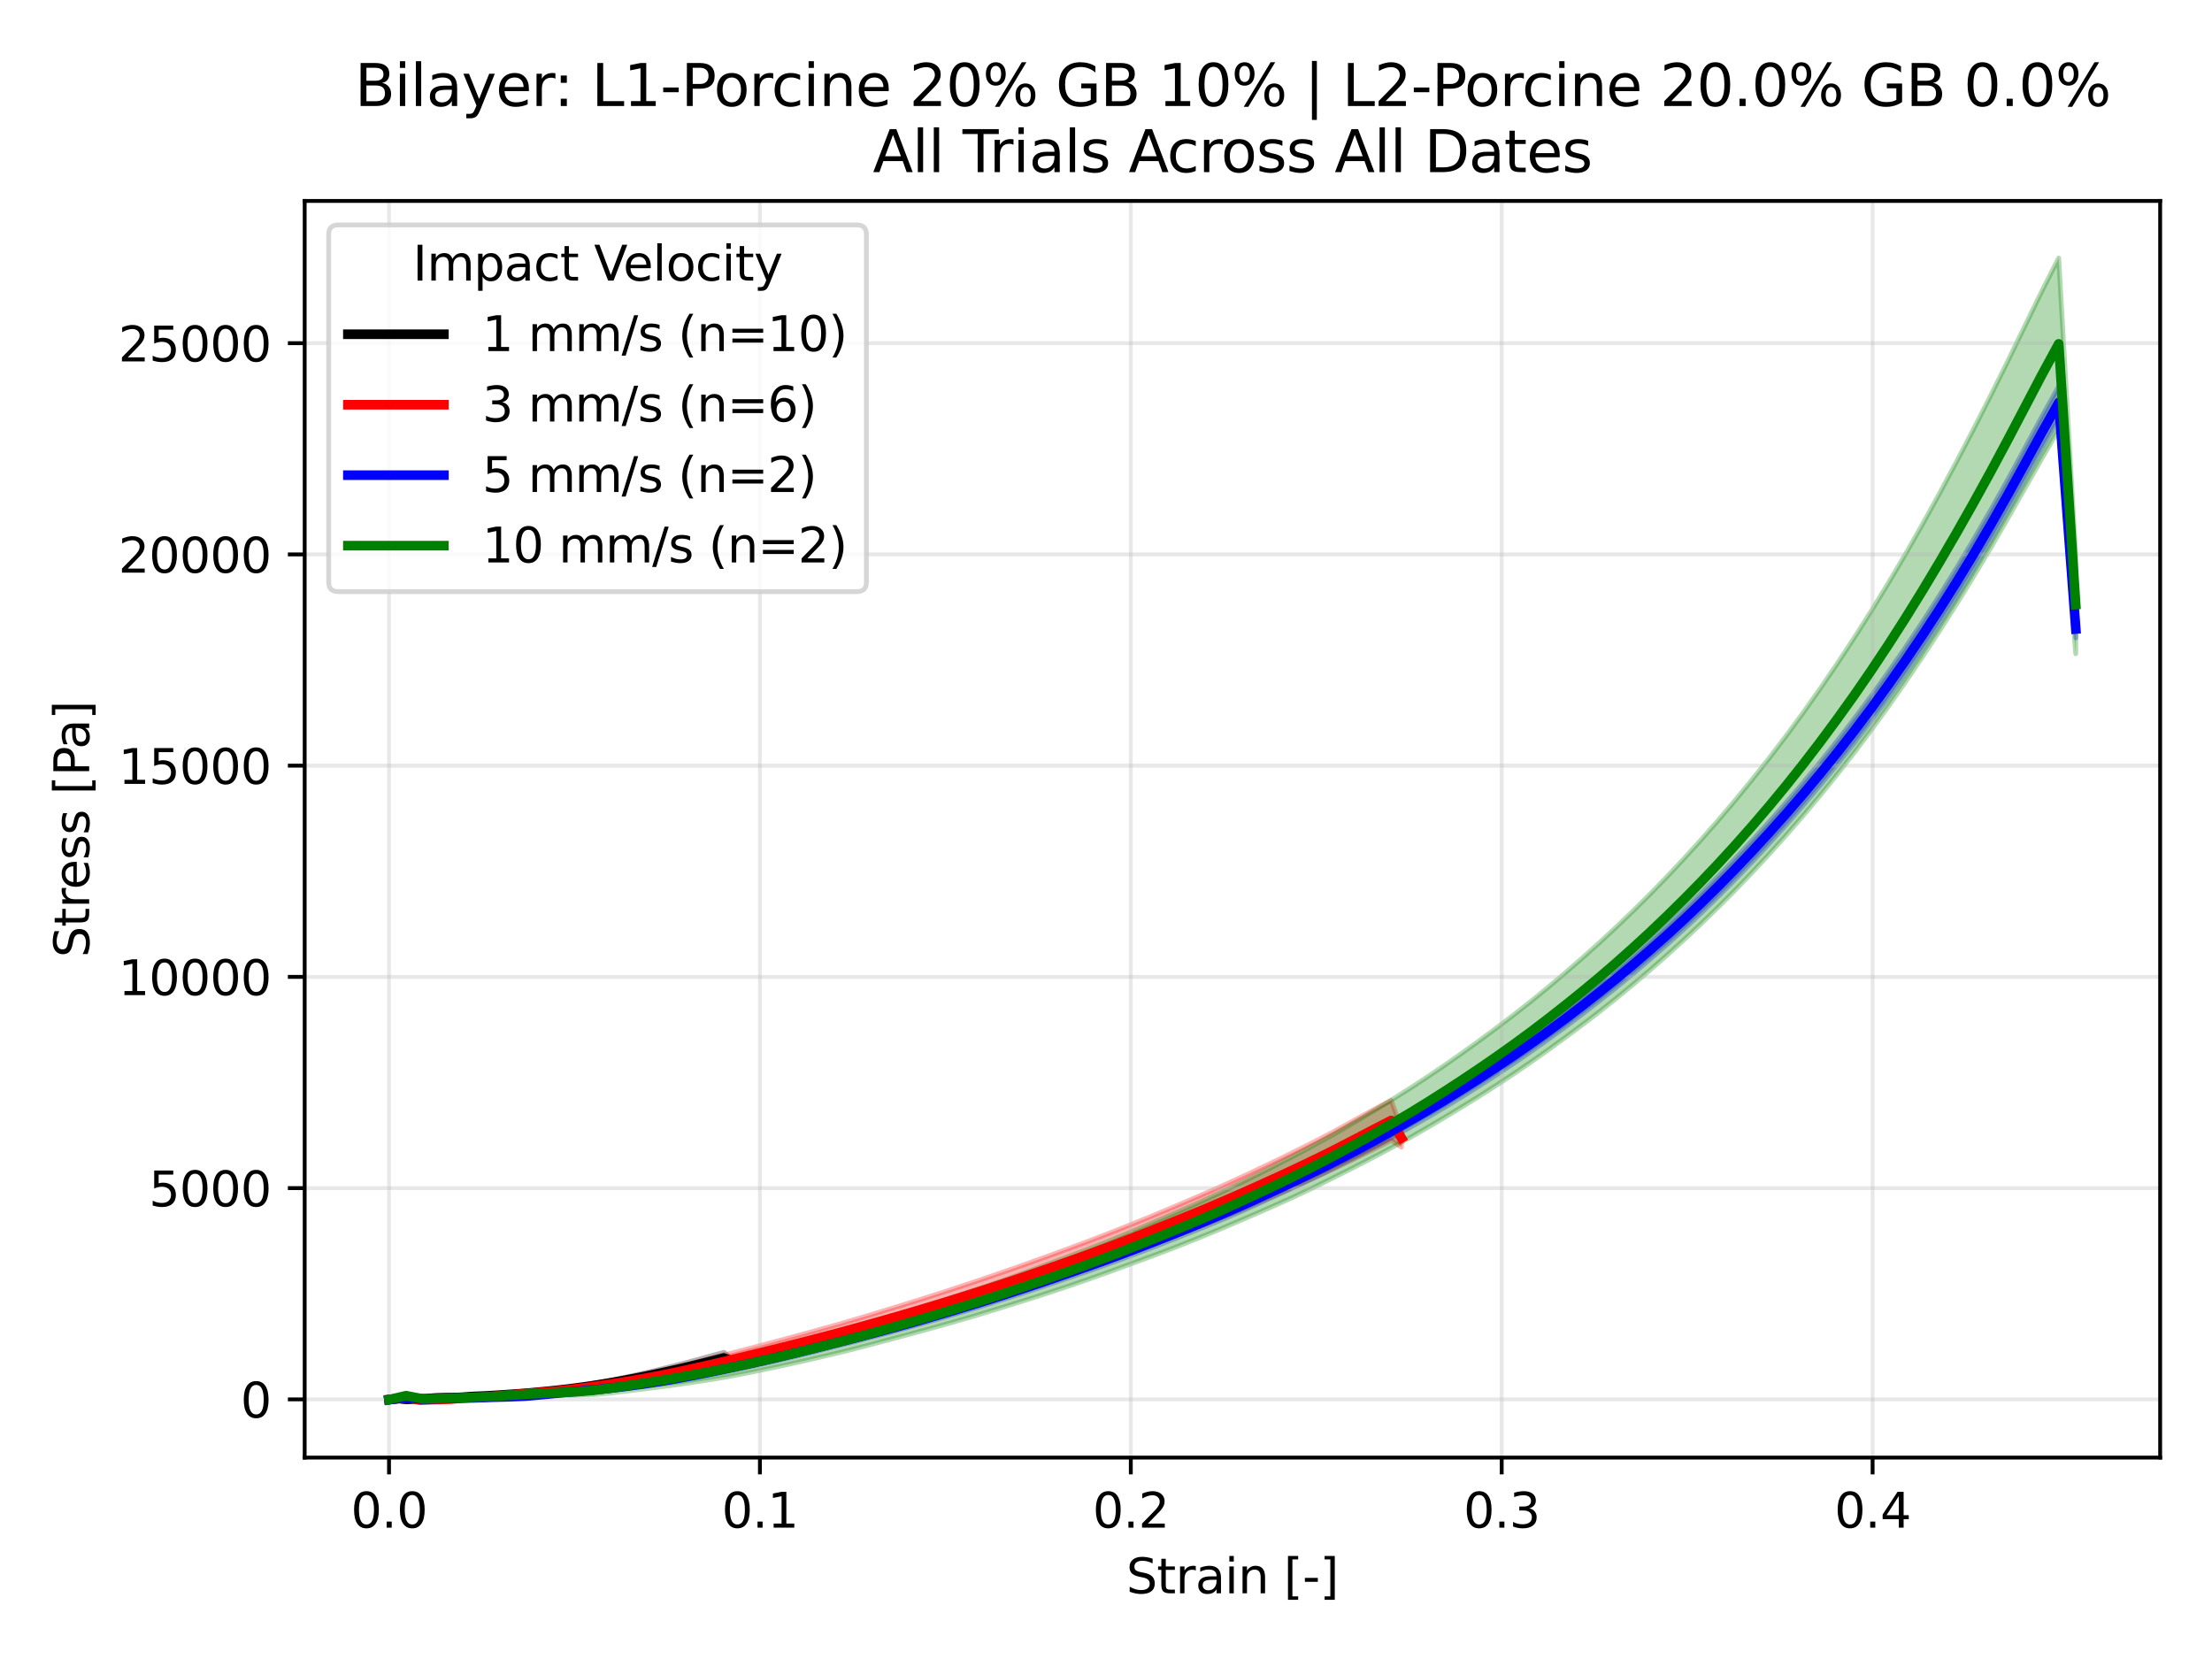 <?xml version="1.0" encoding="utf-8" standalone="no"?>
<!DOCTYPE svg PUBLIC "-//W3C//DTD SVG 1.1//EN"
  "http://www.w3.org/Graphics/SVG/1.1/DTD/svg11.dtd">
<svg xmlns:xlink="http://www.w3.org/1999/xlink" width="460.8pt" height="345.6pt" viewBox="0 0 460.8 345.6" xmlns="http://www.w3.org/2000/svg" version="1.1">
 <defs>
  <style type="text/css">*{stroke-linejoin: round; stroke-linecap: butt}</style>
 </defs>
 <g id="figure_1">
  <g id="patch_1">
   <path d="M 0 345.6 
L 460.8 345.6 
L 460.8 0 
L 0 0 
z
" style="fill: #ffffff"/>
  </g>
  <g id="axes_1">
   <g id="patch_2">
    <path d="M 63.47 303.64 
L 450 303.64 
L 450 41.856 
L 63.47 41.856 
z
" style="fill: #ffffff"/>
   </g>
   <g id="FillBetweenPolyCollection_1">
    <defs>
     <path id="m7254165883" d="M 81.041 -54.057 
L 81.041 -54.015 
L 81.753 -53.992 
L 82.465 -54.044 
L 83.177 -54.115 
L 83.889 -53.961 
L 84.601 -53.886 
L 85.313 -53.884 
L 86.024 -53.898 
L 86.736 -53.916 
L 87.448 -53.939 
L 88.16 -53.937 
L 88.872 -53.946 
L 89.584 -54.022 
L 90.296 -54.089 
L 91.008 -54.139 
L 91.72 -54.163 
L 92.432 -54.183 
L 93.144 -54.196 
L 93.856 -54.198 
L 94.568 -54.203 
L 95.28 -54.212 
L 95.992 -54.254 
L 96.704 -54.308 
L 97.416 -54.37 
L 98.128 -54.433 
L 98.84 -54.475 
L 99.552 -54.505 
L 100.264 -54.539 
L 100.976 -54.573 
L 101.688 -54.613 
L 102.4 -54.663 
L 103.112 -54.717 
L 103.824 -54.769 
L 104.536 -54.819 
L 105.248 -54.872 
L 105.96 -54.926 
L 106.672 -54.976 
L 107.384 -55.021 
L 108.096 -55.064 
L 108.808 -55.111 
L 109.52 -55.155 
L 110.232 -55.205 
L 110.944 -55.264 
L 111.656 -55.327 
L 112.368 -55.387 
L 113.08 -55.444 
L 113.792 -55.501 
L 114.504 -55.562 
L 115.216 -55.623 
L 115.928 -55.685 
L 116.64 -55.75 
L 117.352 -55.817 
L 118.064 -55.885 
L 118.776 -55.959 
L 119.488 -56.032 
L 120.2 -56.107 
L 120.911 -56.186 
L 121.623 -56.268 
L 122.335 -56.351 
L 123.047 -56.439 
L 123.759 -56.529 
L 124.471 -56.621 
L 125.183 -56.716 
L 125.895 -56.812 
L 126.607 -56.909 
L 127.319 -57.007 
L 128.031 -57.109 
L 128.743 -57.215 
L 129.455 -57.324 
L 130.167 -57.436 
L 130.879 -57.55 
L 131.591 -57.662 
L 132.303 -57.781 
L 133.015 -57.901 
L 133.727 -58.021 
L 134.439 -58.145 
L 135.151 -58.272 
L 135.863 -58.398 
L 136.575 -58.524 
L 137.287 -58.657 
L 137.999 -58.79 
L 138.711 -58.927 
L 139.423 -59.062 
L 140.135 -59.198 
L 140.847 -59.335 
L 141.559 -59.475 
L 142.271 -59.618 
L 142.983 -59.766 
L 143.695 -59.917 
L 144.407 -60.066 
L 145.119 -60.215 
L 145.831 -60.366 
L 146.543 -60.519 
L 147.255 -60.673 
L 147.967 -60.834 
L 148.679 -60.995 
L 149.391 -61.155 
L 150.103 -61.316 
L 150.815 -61.477 
L 151.527 -61.518 
L 151.527 -63.313 
L 151.527 -63.313 
L 150.815 -63.889 
L 150.103 -63.691 
L 149.391 -63.497 
L 148.679 -63.305 
L 147.967 -63.109 
L 147.255 -62.915 
L 146.543 -62.719 
L 145.831 -62.522 
L 145.119 -62.329 
L 144.407 -62.138 
L 143.695 -61.944 
L 142.983 -61.755 
L 142.271 -61.57 
L 141.559 -61.387 
L 140.847 -61.204 
L 140.135 -61.021 
L 139.423 -60.841 
L 138.711 -60.659 
L 137.999 -60.48 
L 137.287 -60.305 
L 136.575 -60.134 
L 135.863 -59.964 
L 135.151 -59.795 
L 134.439 -59.63 
L 133.727 -59.467 
L 133.015 -59.307 
L 132.303 -59.15 
L 131.591 -58.996 
L 130.879 -58.841 
L 130.167 -58.687 
L 129.455 -58.535 
L 128.743 -58.385 
L 128.031 -58.236 
L 127.319 -58.095 
L 126.607 -57.959 
L 125.895 -57.825 
L 125.183 -57.693 
L 124.471 -57.565 
L 123.759 -57.439 
L 123.047 -57.315 
L 122.335 -57.195 
L 121.623 -57.08 
L 120.911 -56.966 
L 120.2 -56.851 
L 119.488 -56.739 
L 118.776 -56.63 
L 118.064 -56.528 
L 117.352 -56.433 
L 116.64 -56.341 
L 115.928 -56.25 
L 115.216 -56.161 
L 114.504 -56.072 
L 113.792 -55.989 
L 113.08 -55.911 
L 112.368 -55.838 
L 111.656 -55.766 
L 110.944 -55.694 
L 110.232 -55.626 
L 109.52 -55.559 
L 108.808 -55.494 
L 108.096 -55.431 
L 107.384 -55.378 
L 106.672 -55.327 
L 105.96 -55.28 
L 105.248 -55.235 
L 104.536 -55.193 
L 103.824 -55.152 
L 103.112 -55.111 
L 102.4 -55.074 
L 101.688 -55.043 
L 100.976 -55.014 
L 100.264 -54.986 
L 99.552 -54.957 
L 98.84 -54.933 
L 98.128 -54.902 
L 97.416 -54.864 
L 96.704 -54.814 
L 95.992 -54.771 
L 95.28 -54.743 
L 94.568 -54.724 
L 93.856 -54.708 
L 93.144 -54.696 
L 92.432 -54.683 
L 91.72 -54.665 
L 91.008 -54.644 
L 90.296 -54.612 
L 89.584 -54.57 
L 88.872 -54.522 
L 88.16 -54.499 
L 87.448 -54.476 
L 86.736 -54.436 
L 86.024 -54.392 
L 85.313 -54.333 
L 84.601 -54.292 
L 83.889 -54.359 
L 83.177 -54.386 
L 82.465 -54.323 
L 81.753 -54.201 
L 81.041 -54.057 
z
" style="stroke: #000000; stroke-opacity: 0.3"/>
    </defs>
    <g clip-path="url(#pdd3d27a4fc)">
     <use xlink:href="#m7254165883" x="0" y="345.6" style="fill-opacity: 0.3; stroke: #000000; stroke-opacity: 0.3"/>
    </g>
   </g>
   <g id="FillBetweenPolyCollection_2">
    <defs>
     <path id="m272ddb6398" d="M 81.04 -54.054 
L 81.04 -53.99 
L 83.17 -54.28 
L 85.3 -54.319 
L 87.431 -53.859 
L 89.561 -53.949 
L 91.692 -53.963 
L 93.822 -54.034 
L 95.953 -54.265 
L 98.083 -54.379 
L 100.214 -54.365 
L 102.344 -54.517 
L 104.475 -54.731 
L 106.605 -54.864 
L 108.736 -54.987 
L 110.866 -55.111 
L 112.997 -55.245 
L 115.127 -55.383 
L 117.257 -55.573 
L 119.388 -55.767 
L 121.518 -55.973 
L 123.649 -56.186 
L 125.779 -56.415 
L 127.91 -56.663 
L 130.04 -56.932 
L 132.171 -57.217 
L 134.301 -57.527 
L 136.432 -57.859 
L 138.562 -58.218 
L 140.693 -58.601 
L 142.823 -58.998 
L 144.953 -59.416 
L 147.084 -59.84 
L 149.214 -60.281 
L 151.345 -60.732 
L 153.475 -61.193 
L 155.606 -61.656 
L 157.736 -62.135 
L 159.867 -62.62 
L 161.997 -63.101 
L 164.128 -63.598 
L 166.258 -64.104 
L 168.389 -64.614 
L 170.519 -65.125 
L 172.65 -65.653 
L 174.78 -66.183 
L 176.91 -66.717 
L 179.041 -67.258 
L 181.171 -67.809 
L 183.302 -68.359 
L 185.432 -68.917 
L 187.563 -69.485 
L 189.693 -70.064 
L 191.824 -70.648 
L 193.954 -71.246 
L 196.085 -71.852 
L 198.215 -72.47 
L 200.346 -73.092 
L 202.476 -73.727 
L 204.607 -74.366 
L 206.737 -75.016 
L 208.867 -75.673 
L 210.998 -76.345 
L 213.128 -77.018 
L 215.259 -77.703 
L 217.389 -78.399 
L 219.52 -79.093 
L 221.65 -79.804 
L 223.781 -80.525 
L 225.911 -81.248 
L 228.042 -81.982 
L 230.172 -82.729 
L 232.303 -83.477 
L 234.433 -84.244 
L 236.563 -85.021 
L 238.694 -85.801 
L 240.824 -86.594 
L 242.955 -87.393 
L 245.085 -88.202 
L 247.216 -89.024 
L 249.346 -89.852 
L 251.477 -90.696 
L 253.607 -91.556 
L 255.738 -92.426 
L 257.868 -93.303 
L 259.999 -94.198 
L 262.129 -95.099 
L 264.26 -96.013 
L 266.39 -96.934 
L 268.52 -97.871 
L 270.651 -98.82 
L 272.781 -99.784 
L 274.912 -100.754 
L 277.042 -101.746 
L 279.173 -102.755 
L 281.303 -103.778 
L 283.434 -104.818 
L 285.564 -105.879 
L 287.695 -106.945 
L 289.825 -108.026 
L 291.956 -106.655 
L 291.956 -110.393 
L 291.956 -110.393 
L 289.825 -116.361 
L 287.695 -115.275 
L 285.564 -114.121 
L 283.434 -112.95 
L 281.303 -111.772 
L 279.173 -110.595 
L 277.042 -109.44 
L 274.912 -108.327 
L 272.781 -107.233 
L 270.651 -106.172 
L 268.52 -105.115 
L 266.39 -104.082 
L 264.26 -103.057 
L 262.129 -102.045 
L 259.999 -101.04 
L 257.868 -100.051 
L 255.738 -99.074 
L 253.607 -98.116 
L 251.477 -97.174 
L 249.346 -96.25 
L 247.216 -95.333 
L 245.085 -94.427 
L 242.955 -93.526 
L 240.824 -92.638 
L 238.694 -91.751 
L 236.563 -90.889 
L 234.433 -90.035 
L 232.303 -89.192 
L 230.172 -88.361 
L 228.042 -87.543 
L 225.911 -86.731 
L 223.781 -85.933 
L 221.65 -85.147 
L 219.52 -84.365 
L 217.389 -83.593 
L 215.259 -82.83 
L 213.128 -82.064 
L 210.998 -81.311 
L 208.867 -80.571 
L 206.737 -79.839 
L 204.607 -79.107 
L 202.476 -78.395 
L 200.346 -77.686 
L 198.215 -76.983 
L 196.085 -76.279 
L 193.954 -75.6 
L 191.824 -74.926 
L 189.693 -74.258 
L 187.563 -73.595 
L 185.432 -72.945 
L 183.302 -72.289 
L 181.171 -71.639 
L 179.041 -71.004 
L 176.91 -70.375 
L 174.78 -69.756 
L 172.65 -69.159 
L 170.519 -68.565 
L 168.389 -67.97 
L 166.258 -67.394 
L 164.128 -66.821 
L 161.997 -66.243 
L 159.867 -65.675 
L 157.736 -65.116 
L 155.606 -64.553 
L 153.475 -63.997 
L 151.345 -63.446 
L 149.214 -62.905 
L 147.084 -62.372 
L 144.953 -61.848 
L 142.823 -61.331 
L 140.693 -60.829 
L 138.562 -60.337 
L 136.432 -59.854 
L 134.301 -59.393 
L 132.171 -58.955 
L 130.04 -58.531 
L 127.91 -58.121 
L 125.779 -57.737 
L 123.649 -57.36 
L 121.518 -57.004 
L 119.388 -56.664 
L 117.257 -56.374 
L 115.127 -56.112 
L 112.997 -55.887 
L 110.866 -55.671 
L 108.736 -55.466 
L 106.605 -55.219 
L 104.475 -55.013 
L 102.344 -54.803 
L 100.214 -54.643 
L 98.083 -54.555 
L 95.953 -54.383 
L 93.822 -54.244 
L 91.692 -54.183 
L 89.561 -54.071 
L 87.431 -53.999 
L 85.3 -54.518 
L 83.17 -54.373 
L 81.04 -54.054 
z
" style="stroke: #ff0000; stroke-opacity: 0.3"/>
    </defs>
    <g clip-path="url(#pdd3d27a4fc)">
     <use xlink:href="#m272ddb6398" x="0" y="345.6" style="fill: #ff0000; fill-opacity: 0.3; stroke: #ff0000; stroke-opacity: 0.3"/>
    </g>
   </g>
   <g id="FillBetweenPolyCollection_3">
    <defs>
     <path id="m049a48411d" d="M 81.04 -54.026 
L 81.04 -54.003 
L 84.589 -54.41 
L 88.138 -54.092 
L 91.688 -54.223 
L 95.237 -54.246 
L 98.787 -54.277 
L 102.336 -54.379 
L 105.885 -54.54 
L 109.435 -54.546 
L 112.984 -54.813 
L 116.534 -55.203 
L 120.083 -55.51 
L 123.632 -55.759 
L 127.182 -56.096 
L 130.731 -56.483 
L 134.281 -56.925 
L 137.83 -57.419 
L 141.379 -57.987 
L 144.929 -58.62 
L 148.478 -59.298 
L 152.028 -60.003 
L 155.577 -60.739 
L 159.126 -61.512 
L 162.676 -62.322 
L 166.225 -63.168 
L 169.775 -64.034 
L 173.324 -64.93 
L 176.874 -65.823 
L 180.423 -66.739 
L 183.972 -67.664 
L 187.522 -68.612 
L 191.071 -69.578 
L 194.621 -70.593 
L 198.17 -71.612 
L 201.719 -72.658 
L 205.269 -73.734 
L 208.818 -74.85 
L 212.368 -75.987 
L 215.917 -77.146 
L 219.466 -78.334 
L 223.016 -79.548 
L 226.565 -80.766 
L 230.115 -82.012 
L 233.664 -83.307 
L 237.213 -84.63 
L 240.763 -85.995 
L 244.312 -87.378 
L 247.862 -88.785 
L 251.411 -90.215 
L 254.96 -91.703 
L 258.51 -93.223 
L 262.059 -94.8 
L 265.609 -96.427 
L 269.158 -98.071 
L 272.707 -99.748 
L 276.257 -101.464 
L 279.806 -103.251 
L 283.356 -105.08 
L 286.905 -106.961 
L 290.454 -108.897 
L 294.004 -110.891 
L 297.553 -112.921 
L 301.103 -115.013 
L 304.652 -117.191 
L 308.201 -119.414 
L 311.751 -121.702 
L 315.3 -124.061 
L 318.85 -126.492 
L 322.399 -128.995 
L 325.948 -131.572 
L 329.498 -134.251 
L 333.047 -136.994 
L 336.597 -139.814 
L 340.146 -142.723 
L 343.695 -145.735 
L 347.245 -148.831 
L 350.794 -152.046 
L 354.344 -155.371 
L 357.893 -158.817 
L 361.442 -162.375 
L 364.992 -166.049 
L 368.541 -169.859 
L 372.091 -173.783 
L 375.64 -177.834 
L 379.189 -182.021 
L 382.739 -186.355 
L 386.288 -190.837 
L 389.838 -195.492 
L 393.387 -200.303 
L 396.936 -205.296 
L 400.486 -210.468 
L 404.035 -215.828 
L 407.585 -221.39 
L 411.134 -227.164 
L 414.683 -233.142 
L 418.233 -239.327 
L 421.782 -245.689 
L 425.332 -252.122 
L 428.881 -258.385 
L 432.43 -212.707 
L 432.43 -216.415 
L 432.43 -216.415 
L 428.881 -265.14 
L 425.332 -258.775 
L 421.782 -252.171 
L 418.233 -245.653 
L 414.683 -239.326 
L 411.134 -233.191 
L 407.585 -227.267 
L 404.035 -221.561 
L 400.486 -216.049 
L 396.936 -210.73 
L 393.387 -205.612 
L 389.838 -200.665 
L 386.288 -195.897 
L 382.739 -191.288 
L 379.189 -186.844 
L 375.64 -182.547 
L 372.091 -178.399 
L 368.541 -174.37 
L 364.992 -170.476 
L 361.442 -166.697 
L 357.893 -163.037 
L 354.344 -159.491 
L 350.794 -156.062 
L 347.245 -152.748 
L 343.695 -149.558 
L 340.146 -146.458 
L 336.597 -143.467 
L 333.047 -140.561 
L 329.498 -137.739 
L 325.948 -134.993 
L 322.399 -132.342 
L 318.85 -129.773 
L 315.3 -127.281 
L 311.751 -124.863 
L 308.201 -122.508 
L 304.652 -120.217 
L 301.103 -117.971 
L 297.553 -115.808 
L 294.004 -113.715 
L 290.454 -111.667 
L 286.905 -109.67 
L 283.356 -107.73 
L 279.806 -105.852 
L 276.257 -104.024 
L 272.707 -102.262 
L 269.158 -100.542 
L 265.609 -98.862 
L 262.059 -97.203 
L 258.51 -95.577 
L 254.96 -93.999 
L 251.411 -92.472 
L 247.862 -90.987 
L 244.312 -89.531 
L 240.763 -88.117 
L 237.213 -86.729 
L 233.664 -85.366 
L 230.115 -84.047 
L 226.565 -82.77 
L 223.016 -81.505 
L 219.466 -80.256 
L 215.917 -79.042 
L 212.368 -77.845 
L 208.818 -76.674 
L 205.269 -75.538 
L 201.719 -74.43 
L 198.17 -73.333 
L 194.621 -72.274 
L 191.071 -71.222 
L 187.522 -70.194 
L 183.972 -69.208 
L 180.423 -68.253 
L 176.874 -67.321 
L 173.324 -66.402 
L 169.775 -65.508 
L 166.225 -64.607 
L 162.676 -63.747 
L 159.126 -62.889 
L 155.577 -62.072 
L 152.028 -61.284 
L 148.478 -60.526 
L 144.929 -59.768 
L 141.379 -59.052 
L 137.83 -58.377 
L 134.281 -57.764 
L 130.731 -57.229 
L 127.182 -56.762 
L 123.632 -56.354 
L 120.083 -55.996 
L 116.534 -55.666 
L 112.984 -55.354 
L 109.435 -54.999 
L 105.885 -54.701 
L 102.336 -54.683 
L 98.787 -54.521 
L 95.237 -54.458 
L 91.688 -54.271 
L 88.138 -54.151 
L 84.589 -54.556 
L 81.04 -54.026 
z
" style="stroke: #0000ff; stroke-opacity: 0.3"/>
    </defs>
    <g clip-path="url(#pdd3d27a4fc)">
     <use xlink:href="#m049a48411d" x="0" y="345.6" style="fill: #0000ff; fill-opacity: 0.3; stroke: #0000ff; stroke-opacity: 0.3"/>
    </g>
   </g>
   <g id="FillBetweenPolyCollection_4">
    <defs>
     <path id="mfbbdefbb52" d="M 81.04 -54.056 
L 81.04 -54 
L 84.589 -54.734 
L 88.138 -54.101 
L 91.687 -54.139 
L 95.236 -54.181 
L 98.786 -54.273 
L 102.335 -54.425 
L 105.884 -54.586 
L 109.433 -54.702 
L 112.982 -54.79 
L 116.532 -54.917 
L 120.081 -54.954 
L 123.63 -55.08 
L 127.179 -55.406 
L 130.729 -55.842 
L 134.278 -56.272 
L 137.827 -56.714 
L 141.376 -57.206 
L 144.925 -57.728 
L 148.475 -58.272 
L 152.024 -58.884 
L 155.573 -59.564 
L 159.122 -60.291 
L 162.671 -61.043 
L 166.221 -61.817 
L 169.77 -62.633 
L 173.319 -63.465 
L 176.868 -64.324 
L 180.418 -65.245 
L 183.967 -66.188 
L 187.516 -67.133 
L 191.065 -68.091 
L 194.614 -69.068 
L 198.164 -70.064 
L 201.713 -71.089 
L 205.262 -72.154 
L 208.811 -73.248 
L 212.36 -74.354 
L 215.91 -75.471 
L 219.459 -76.631 
L 223.008 -77.815 
L 226.557 -79.04 
L 230.107 -80.3 
L 233.656 -81.599 
L 237.205 -82.904 
L 240.754 -84.216 
L 244.303 -85.564 
L 247.853 -86.962 
L 251.402 -88.401 
L 254.951 -89.88 
L 258.5 -91.399 
L 262.049 -92.935 
L 265.599 -94.491 
L 269.148 -96.093 
L 272.697 -97.771 
L 276.246 -99.506 
L 279.795 -101.278 
L 283.345 -103.082 
L 286.894 -104.927 
L 290.443 -106.819 
L 293.992 -108.772 
L 297.542 -110.814 
L 301.091 -112.913 
L 304.64 -115.064 
L 308.189 -117.26 
L 311.738 -119.524 
L 315.288 -121.872 
L 318.837 -124.292 
L 322.386 -126.798 
L 325.935 -129.37 
L 329.484 -132.008 
L 333.034 -134.723 
L 336.583 -137.544 
L 340.132 -140.461 
L 343.681 -143.475 
L 347.231 -146.59 
L 350.78 -149.808 
L 354.329 -153.134 
L 357.878 -156.571 
L 361.427 -160.135 
L 364.977 -163.831 
L 368.526 -167.649 
L 372.075 -171.592 
L 375.624 -175.68 
L 379.173 -179.912 
L 382.723 -184.295 
L 386.272 -188.828 
L 389.821 -193.543 
L 393.37 -198.439 
L 396.92 -203.504 
L 400.469 -208.746 
L 404.018 -214.151 
L 407.567 -219.736 
L 411.116 -225.486 
L 414.666 -231.412 
L 418.215 -237.528 
L 421.764 -243.761 
L 425.313 -250.005 
L 428.862 -256.098 
L 432.412 -209.419 
L 432.412 -229.892 
L 432.412 -229.892 
L 428.862 -291.845 
L 425.313 -284.856 
L 421.764 -277.567 
L 418.215 -270.279 
L 414.666 -263.135 
L 411.116 -256.169 
L 407.567 -249.389 
L 404.018 -242.772 
L 400.469 -236.341 
L 396.92 -230.115 
L 393.37 -224.115 
L 389.821 -218.319 
L 386.272 -212.732 
L 382.723 -207.341 
L 379.173 -202.133 
L 375.624 -197.117 
L 372.075 -192.279 
L 368.526 -187.634 
L 364.977 -183.157 
L 361.427 -178.827 
L 357.878 -174.648 
L 354.329 -170.609 
L 350.78 -166.711 
L 347.231 -162.932 
L 343.681 -159.285 
L 340.132 -155.77 
L 336.583 -152.372 
L 333.034 -149.081 
L 329.484 -145.902 
L 325.935 -142.825 
L 322.386 -139.832 
L 318.837 -136.935 
L 315.288 -134.15 
L 311.738 -131.452 
L 308.189 -128.831 
L 304.64 -126.27 
L 301.091 -123.791 
L 297.542 -121.388 
L 293.992 -119.058 
L 290.443 -116.814 
L 286.894 -114.631 
L 283.345 -112.499 
L 279.795 -110.412 
L 276.246 -108.403 
L 272.697 -106.475 
L 269.148 -104.603 
L 265.599 -102.773 
L 262.049 -100.976 
L 258.5 -99.21 
L 254.951 -97.49 
L 251.402 -95.839 
L 247.853 -94.243 
L 244.303 -92.692 
L 240.754 -91.159 
L 237.205 -89.636 
L 233.656 -88.162 
L 230.107 -86.725 
L 226.557 -85.341 
L 223.008 -84.004 
L 219.459 -82.687 
L 215.91 -81.375 
L 212.36 -80.083 
L 208.811 -78.822 
L 205.262 -77.608 
L 201.713 -76.431 
L 198.164 -75.277 
L 194.614 -74.151 
L 191.065 -73.054 
L 187.516 -71.964 
L 183.967 -70.901 
L 180.418 -69.869 
L 176.868 -68.872 
L 173.319 -67.893 
L 169.77 -66.927 
L 166.221 -65.976 
L 162.671 -65.044 
L 159.122 -64.155 
L 155.573 -63.293 
L 152.024 -62.47 
L 148.475 -61.67 
L 144.925 -60.894 
L 141.376 -60.134 
L 137.827 -59.385 
L 134.278 -58.696 
L 130.729 -58.047 
L 127.179 -57.444 
L 123.63 -56.867 
L 120.081 -56.39 
L 116.532 -56.1 
L 112.982 -55.906 
L 109.433 -55.582 
L 105.884 -55.218 
L 102.335 -54.937 
L 98.786 -54.771 
L 95.236 -54.617 
L 91.687 -54.41 
L 88.138 -54.237 
L 84.589 -54.988 
L 81.04 -54.056 
z
" style="stroke: #008000; stroke-opacity: 0.3"/>
    </defs>
    <g clip-path="url(#pdd3d27a4fc)">
     <use xlink:href="#mfbbdefbb52" x="0" y="345.6" style="fill: #008000; fill-opacity: 0.3; stroke: #008000; stroke-opacity: 0.3"/>
    </g>
   </g>
   <g id="matplotlib.axis_1">
    <g id="xtick_1">
     <g id="line2d_1">
      <path d="M 81.039 303.64 
L 81.039 41.856 
" clip-path="url(#pdd3d27a4fc)" style="fill: none; stroke: #b0b0b0; stroke-opacity: 0.3; stroke-width: 0.8; stroke-linecap: square"/>
     </g>
     <g id="line2d_2">
      <defs>
       <path id="m620102d17f" d="M 0 0 
L 0 3.5 
" style="stroke: #000000; stroke-width: 0.8"/>
      </defs>
      <g>
       <use xlink:href="#m620102d17f" x="81.039" y="303.64" style="stroke: #000000; stroke-width: 0.8"/>
      </g>
     </g>
     <g id="text_1">
      <!-- 0.0 -->
      <g transform="translate(73.088 318.238) scale(0.1 -0.1)">
       <defs>
        <path id="DejaVuSans-30" d="M 2034 4250 
Q 1547 4250 1301 3770 
Q 1056 3291 1056 2328 
Q 1056 1369 1301 889 
Q 1547 409 2034 409 
Q 2525 409 2770 889 
Q 3016 1369 3016 2328 
Q 3016 3291 2770 3770 
Q 2525 4250 2034 4250 
z
M 2034 4750 
Q 2819 4750 3233 4129 
Q 3647 3509 3647 2328 
Q 3647 1150 3233 529 
Q 2819 -91 2034 -91 
Q 1250 -91 836 529 
Q 422 1150 422 2328 
Q 422 3509 836 4129 
Q 1250 4750 2034 4750 
z
" transform="scale(0.016)"/>
        <path id="DejaVuSans-2e" d="M 684 794 
L 1344 794 
L 1344 0 
L 684 0 
L 684 794 
z
" transform="scale(0.016)"/>
       </defs>
       <use xlink:href="#DejaVuSans-30"/>
       <use xlink:href="#DejaVuSans-2e" transform="translate(63.623 0)"/>
       <use xlink:href="#DejaVuSans-30" transform="translate(95.41 0)"/>
      </g>
     </g>
    </g>
    <g id="xtick_2">
     <g id="line2d_3">
      <path d="M 158.304 303.64 
L 158.304 41.856 
" clip-path="url(#pdd3d27a4fc)" style="fill: none; stroke: #b0b0b0; stroke-opacity: 0.3; stroke-width: 0.8; stroke-linecap: square"/>
     </g>
     <g id="line2d_4">
      <g>
       <use xlink:href="#m620102d17f" x="158.304" y="303.64" style="stroke: #000000; stroke-width: 0.8"/>
      </g>
     </g>
     <g id="text_2">
      <!-- 0.1 -->
      <g transform="translate(150.352 318.238) scale(0.1 -0.1)">
       <defs>
        <path id="DejaVuSans-31" d="M 794 531 
L 1825 531 
L 1825 4091 
L 703 3866 
L 703 4441 
L 1819 4666 
L 2450 4666 
L 2450 531 
L 3481 531 
L 3481 0 
L 794 0 
L 794 531 
z
" transform="scale(0.016)"/>
       </defs>
       <use xlink:href="#DejaVuSans-30"/>
       <use xlink:href="#DejaVuSans-2e" transform="translate(63.623 0)"/>
       <use xlink:href="#DejaVuSans-31" transform="translate(95.41 0)"/>
      </g>
     </g>
    </g>
    <g id="xtick_3">
     <g id="line2d_5">
      <path d="M 235.568 303.64 
L 235.568 41.856 
" clip-path="url(#pdd3d27a4fc)" style="fill: none; stroke: #b0b0b0; stroke-opacity: 0.3; stroke-width: 0.8; stroke-linecap: square"/>
     </g>
     <g id="line2d_6">
      <g>
       <use xlink:href="#m620102d17f" x="235.568" y="303.64" style="stroke: #000000; stroke-width: 0.8"/>
      </g>
     </g>
     <g id="text_3">
      <!-- 0.2 -->
      <g transform="translate(227.616 318.238) scale(0.1 -0.1)">
       <defs>
        <path id="DejaVuSans-32" d="M 1228 531 
L 3431 531 
L 3431 0 
L 469 0 
L 469 531 
Q 828 903 1448 1529 
Q 2069 2156 2228 2338 
Q 2531 2678 2651 2914 
Q 2772 3150 2772 3378 
Q 2772 3750 2511 3984 
Q 2250 4219 1831 4219 
Q 1534 4219 1204 4116 
Q 875 4013 500 3803 
L 500 4441 
Q 881 4594 1212 4672 
Q 1544 4750 1819 4750 
Q 2544 4750 2975 4387 
Q 3406 4025 3406 3419 
Q 3406 3131 3298 2873 
Q 3191 2616 2906 2266 
Q 2828 2175 2409 1742 
Q 1991 1309 1228 531 
z
" transform="scale(0.016)"/>
       </defs>
       <use xlink:href="#DejaVuSans-30"/>
       <use xlink:href="#DejaVuSans-2e" transform="translate(63.623 0)"/>
       <use xlink:href="#DejaVuSans-32" transform="translate(95.41 0)"/>
      </g>
     </g>
    </g>
    <g id="xtick_4">
     <g id="line2d_7">
      <path d="M 312.832 303.64 
L 312.832 41.856 
" clip-path="url(#pdd3d27a4fc)" style="fill: none; stroke: #b0b0b0; stroke-opacity: 0.3; stroke-width: 0.8; stroke-linecap: square"/>
     </g>
     <g id="line2d_8">
      <g>
       <use xlink:href="#m620102d17f" x="312.832" y="303.64" style="stroke: #000000; stroke-width: 0.8"/>
      </g>
     </g>
     <g id="text_4">
      <!-- 0.3 -->
      <g transform="translate(304.881 318.238) scale(0.1 -0.1)">
       <defs>
        <path id="DejaVuSans-33" d="M 2597 2516 
Q 3050 2419 3304 2112 
Q 3559 1806 3559 1356 
Q 3559 666 3084 287 
Q 2609 -91 1734 -91 
Q 1441 -91 1130 -33 
Q 819 25 488 141 
L 488 750 
Q 750 597 1062 519 
Q 1375 441 1716 441 
Q 2309 441 2620 675 
Q 2931 909 2931 1356 
Q 2931 1769 2642 2001 
Q 2353 2234 1838 2234 
L 1294 2234 
L 1294 2753 
L 1863 2753 
Q 2328 2753 2575 2939 
Q 2822 3125 2822 3475 
Q 2822 3834 2567 4026 
Q 2313 4219 1838 4219 
Q 1578 4219 1281 4162 
Q 984 4106 628 3988 
L 628 4550 
Q 988 4650 1302 4700 
Q 1616 4750 1894 4750 
Q 2613 4750 3031 4423 
Q 3450 4097 3450 3541 
Q 3450 3153 3228 2886 
Q 3006 2619 2597 2516 
z
" transform="scale(0.016)"/>
       </defs>
       <use xlink:href="#DejaVuSans-30"/>
       <use xlink:href="#DejaVuSans-2e" transform="translate(63.623 0)"/>
       <use xlink:href="#DejaVuSans-33" transform="translate(95.41 0)"/>
      </g>
     </g>
    </g>
    <g id="xtick_5">
     <g id="line2d_9">
      <path d="M 390.096 303.64 
L 390.096 41.856 
" clip-path="url(#pdd3d27a4fc)" style="fill: none; stroke: #b0b0b0; stroke-opacity: 0.3; stroke-width: 0.8; stroke-linecap: square"/>
     </g>
     <g id="line2d_10">
      <g>
       <use xlink:href="#m620102d17f" x="390.096" y="303.64" style="stroke: #000000; stroke-width: 0.8"/>
      </g>
     </g>
     <g id="text_5">
      <!-- 0.4 -->
      <g transform="translate(382.145 318.238) scale(0.1 -0.1)">
       <defs>
        <path id="DejaVuSans-34" d="M 2419 4116 
L 825 1625 
L 2419 1625 
L 2419 4116 
z
M 2253 4666 
L 3047 4666 
L 3047 1625 
L 3713 1625 
L 3713 1100 
L 3047 1100 
L 3047 0 
L 2419 0 
L 2419 1100 
L 313 1100 
L 313 1709 
L 2253 4666 
z
" transform="scale(0.016)"/>
       </defs>
       <use xlink:href="#DejaVuSans-30"/>
       <use xlink:href="#DejaVuSans-2e" transform="translate(63.623 0)"/>
       <use xlink:href="#DejaVuSans-34" transform="translate(95.41 0)"/>
      </g>
     </g>
    </g>
    <g id="text_6">
     <!-- Strain [-] -->
     <g transform="translate(234.629 331.917) scale(0.1 -0.1)">
      <defs>
       <path id="DejaVuSans-53" d="M 3425 4513 
L 3425 3897 
Q 3066 4069 2747 4153 
Q 2428 4238 2131 4238 
Q 1616 4238 1336 4038 
Q 1056 3838 1056 3469 
Q 1056 3159 1242 3001 
Q 1428 2844 1947 2747 
L 2328 2669 
Q 3034 2534 3370 2195 
Q 3706 1856 3706 1288 
Q 3706 609 3251 259 
Q 2797 -91 1919 -91 
Q 1588 -91 1214 -16 
Q 841 59 441 206 
L 441 856 
Q 825 641 1194 531 
Q 1563 422 1919 422 
Q 2459 422 2753 634 
Q 3047 847 3047 1241 
Q 3047 1584 2836 1778 
Q 2625 1972 2144 2069 
L 1759 2144 
Q 1053 2284 737 2584 
Q 422 2884 422 3419 
Q 422 4038 858 4394 
Q 1294 4750 2059 4750 
Q 2388 4750 2728 4690 
Q 3069 4631 3425 4513 
z
" transform="scale(0.016)"/>
       <path id="DejaVuSans-74" d="M 1172 4494 
L 1172 3500 
L 2356 3500 
L 2356 3053 
L 1172 3053 
L 1172 1153 
Q 1172 725 1289 603 
Q 1406 481 1766 481 
L 2356 481 
L 2356 0 
L 1766 0 
Q 1100 0 847 248 
Q 594 497 594 1153 
L 594 3053 
L 172 3053 
L 172 3500 
L 594 3500 
L 594 4494 
L 1172 4494 
z
" transform="scale(0.016)"/>
       <path id="DejaVuSans-72" d="M 2631 2963 
Q 2534 3019 2420 3045 
Q 2306 3072 2169 3072 
Q 1681 3072 1420 2755 
Q 1159 2438 1159 1844 
L 1159 0 
L 581 0 
L 581 3500 
L 1159 3500 
L 1159 2956 
Q 1341 3275 1631 3429 
Q 1922 3584 2338 3584 
Q 2397 3584 2469 3576 
Q 2541 3569 2628 3553 
L 2631 2963 
z
" transform="scale(0.016)"/>
       <path id="DejaVuSans-61" d="M 2194 1759 
Q 1497 1759 1228 1600 
Q 959 1441 959 1056 
Q 959 750 1161 570 
Q 1363 391 1709 391 
Q 2188 391 2477 730 
Q 2766 1069 2766 1631 
L 2766 1759 
L 2194 1759 
z
M 3341 1997 
L 3341 0 
L 2766 0 
L 2766 531 
Q 2569 213 2275 61 
Q 1981 -91 1556 -91 
Q 1019 -91 701 211 
Q 384 513 384 1019 
Q 384 1609 779 1909 
Q 1175 2209 1959 2209 
L 2766 2209 
L 2766 2266 
Q 2766 2663 2505 2880 
Q 2244 3097 1772 3097 
Q 1472 3097 1187 3025 
Q 903 2953 641 2809 
L 641 3341 
Q 956 3463 1253 3523 
Q 1550 3584 1831 3584 
Q 2591 3584 2966 3190 
Q 3341 2797 3341 1997 
z
" transform="scale(0.016)"/>
       <path id="DejaVuSans-69" d="M 603 3500 
L 1178 3500 
L 1178 0 
L 603 0 
L 603 3500 
z
M 603 4863 
L 1178 4863 
L 1178 4134 
L 603 4134 
L 603 4863 
z
" transform="scale(0.016)"/>
       <path id="DejaVuSans-6e" d="M 3513 2113 
L 3513 0 
L 2938 0 
L 2938 2094 
Q 2938 2591 2744 2837 
Q 2550 3084 2163 3084 
Q 1697 3084 1428 2787 
Q 1159 2491 1159 1978 
L 1159 0 
L 581 0 
L 581 3500 
L 1159 3500 
L 1159 2956 
Q 1366 3272 1645 3428 
Q 1925 3584 2291 3584 
Q 2894 3584 3203 3211 
Q 3513 2838 3513 2113 
z
" transform="scale(0.016)"/>
       <path id="DejaVuSans-20" transform="scale(0.016)"/>
       <path id="DejaVuSans-5b" d="M 550 4863 
L 1875 4863 
L 1875 4416 
L 1125 4416 
L 1125 -397 
L 1875 -397 
L 1875 -844 
L 550 -844 
L 550 4863 
z
" transform="scale(0.016)"/>
       <path id="DejaVuSans-2d" d="M 313 2009 
L 1997 2009 
L 1997 1497 
L 313 1497 
L 313 2009 
z
" transform="scale(0.016)"/>
       <path id="DejaVuSans-5d" d="M 1947 4863 
L 1947 -844 
L 622 -844 
L 622 -397 
L 1369 -397 
L 1369 4416 
L 622 4416 
L 622 4863 
L 1947 4863 
z
" transform="scale(0.016)"/>
      </defs>
      <use xlink:href="#DejaVuSans-53"/>
      <use xlink:href="#DejaVuSans-74" transform="translate(63.477 0)"/>
      <use xlink:href="#DejaVuSans-72" transform="translate(102.686 0)"/>
      <use xlink:href="#DejaVuSans-61" transform="translate(143.799 0)"/>
      <use xlink:href="#DejaVuSans-69" transform="translate(205.078 0)"/>
      <use xlink:href="#DejaVuSans-6e" transform="translate(232.861 0)"/>
      <use xlink:href="#DejaVuSans-20" transform="translate(296.24 0)"/>
      <use xlink:href="#DejaVuSans-5b" transform="translate(328.027 0)"/>
      <use xlink:href="#DejaVuSans-2d" transform="translate(367.041 0)"/>
      <use xlink:href="#DejaVuSans-5d" transform="translate(403.125 0)"/>
     </g>
    </g>
   </g>
   <g id="matplotlib.axis_2">
    <g id="ytick_1">
     <g id="line2d_11">
      <path d="M 63.47 291.509 
L 450 291.509 
" clip-path="url(#pdd3d27a4fc)" style="fill: none; stroke: #b0b0b0; stroke-opacity: 0.3; stroke-width: 0.8; stroke-linecap: square"/>
     </g>
     <g id="line2d_12">
      <defs>
       <path id="m4fa9c53648" d="M 0 0 
L -3.5 0 
" style="stroke: #000000; stroke-width: 0.8"/>
      </defs>
      <g>
       <use xlink:href="#m4fa9c53648" x="63.47" y="291.509" style="stroke: #000000; stroke-width: 0.8"/>
      </g>
     </g>
     <g id="text_7">
      <!-- 0 -->
      <g transform="translate(50.108 295.308) scale(0.1 -0.1)">
       <use xlink:href="#DejaVuSans-30"/>
      </g>
     </g>
    </g>
    <g id="ytick_2">
     <g id="line2d_13">
      <path d="M 63.47 247.505 
L 450 247.505 
" clip-path="url(#pdd3d27a4fc)" style="fill: none; stroke: #b0b0b0; stroke-opacity: 0.3; stroke-width: 0.8; stroke-linecap: square"/>
     </g>
     <g id="line2d_14">
      <g>
       <use xlink:href="#m4fa9c53648" x="63.47" y="247.505" style="stroke: #000000; stroke-width: 0.8"/>
      </g>
     </g>
     <g id="text_8">
      <!-- 5000 -->
      <g transform="translate(31.02 251.304) scale(0.1 -0.1)">
       <defs>
        <path id="DejaVuSans-35" d="M 691 4666 
L 3169 4666 
L 3169 4134 
L 1269 4134 
L 1269 2991 
Q 1406 3038 1543 3061 
Q 1681 3084 1819 3084 
Q 2600 3084 3056 2656 
Q 3513 2228 3513 1497 
Q 3513 744 3044 326 
Q 2575 -91 1722 -91 
Q 1428 -91 1123 -41 
Q 819 9 494 109 
L 494 744 
Q 775 591 1075 516 
Q 1375 441 1709 441 
Q 2250 441 2565 725 
Q 2881 1009 2881 1497 
Q 2881 1984 2565 2268 
Q 2250 2553 1709 2553 
Q 1456 2553 1204 2497 
Q 953 2441 691 2322 
L 691 4666 
z
" transform="scale(0.016)"/>
       </defs>
       <use xlink:href="#DejaVuSans-35"/>
       <use xlink:href="#DejaVuSans-30" transform="translate(63.623 0)"/>
       <use xlink:href="#DejaVuSans-30" transform="translate(127.246 0)"/>
       <use xlink:href="#DejaVuSans-30" transform="translate(190.869 0)"/>
      </g>
     </g>
    </g>
    <g id="ytick_3">
     <g id="line2d_15">
      <path d="M 63.47 203.502 
L 450 203.502 
" clip-path="url(#pdd3d27a4fc)" style="fill: none; stroke: #b0b0b0; stroke-opacity: 0.3; stroke-width: 0.8; stroke-linecap: square"/>
     </g>
     <g id="line2d_16">
      <g>
       <use xlink:href="#m4fa9c53648" x="63.47" y="203.502" style="stroke: #000000; stroke-width: 0.8"/>
      </g>
     </g>
     <g id="text_9">
      <!-- 10000 -->
      <g transform="translate(24.657 207.301) scale(0.1 -0.1)">
       <use xlink:href="#DejaVuSans-31"/>
       <use xlink:href="#DejaVuSans-30" transform="translate(63.623 0)"/>
       <use xlink:href="#DejaVuSans-30" transform="translate(127.246 0)"/>
       <use xlink:href="#DejaVuSans-30" transform="translate(190.869 0)"/>
       <use xlink:href="#DejaVuSans-30" transform="translate(254.492 0)"/>
      </g>
     </g>
    </g>
    <g id="ytick_4">
     <g id="line2d_17">
      <path d="M 63.47 159.498 
L 450 159.498 
" clip-path="url(#pdd3d27a4fc)" style="fill: none; stroke: #b0b0b0; stroke-opacity: 0.3; stroke-width: 0.8; stroke-linecap: square"/>
     </g>
     <g id="line2d_18">
      <g>
       <use xlink:href="#m4fa9c53648" x="63.47" y="159.498" style="stroke: #000000; stroke-width: 0.8"/>
      </g>
     </g>
     <g id="text_10">
      <!-- 15000 -->
      <g transform="translate(24.657 163.297) scale(0.1 -0.1)">
       <use xlink:href="#DejaVuSans-31"/>
       <use xlink:href="#DejaVuSans-35" transform="translate(63.623 0)"/>
       <use xlink:href="#DejaVuSans-30" transform="translate(127.246 0)"/>
       <use xlink:href="#DejaVuSans-30" transform="translate(190.869 0)"/>
       <use xlink:href="#DejaVuSans-30" transform="translate(254.492 0)"/>
      </g>
     </g>
    </g>
    <g id="ytick_5">
     <g id="line2d_19">
      <path d="M 63.47 115.495 
L 450 115.495 
" clip-path="url(#pdd3d27a4fc)" style="fill: none; stroke: #b0b0b0; stroke-opacity: 0.3; stroke-width: 0.8; stroke-linecap: square"/>
     </g>
     <g id="line2d_20">
      <g>
       <use xlink:href="#m4fa9c53648" x="63.47" y="115.495" style="stroke: #000000; stroke-width: 0.8"/>
      </g>
     </g>
     <g id="text_11">
      <!-- 20000 -->
      <g transform="translate(24.657 119.294) scale(0.1 -0.1)">
       <use xlink:href="#DejaVuSans-32"/>
       <use xlink:href="#DejaVuSans-30" transform="translate(63.623 0)"/>
       <use xlink:href="#DejaVuSans-30" transform="translate(127.246 0)"/>
       <use xlink:href="#DejaVuSans-30" transform="translate(190.869 0)"/>
       <use xlink:href="#DejaVuSans-30" transform="translate(254.492 0)"/>
      </g>
     </g>
    </g>
    <g id="ytick_6">
     <g id="line2d_21">
      <path d="M 63.47 71.491 
L 450 71.491 
" clip-path="url(#pdd3d27a4fc)" style="fill: none; stroke: #b0b0b0; stroke-opacity: 0.3; stroke-width: 0.8; stroke-linecap: square"/>
     </g>
     <g id="line2d_22">
      <g>
       <use xlink:href="#m4fa9c53648" x="63.47" y="71.491" style="stroke: #000000; stroke-width: 0.8"/>
      </g>
     </g>
     <g id="text_12">
      <!-- 25000 -->
      <g transform="translate(24.657 75.29) scale(0.1 -0.1)">
       <use xlink:href="#DejaVuSans-32"/>
       <use xlink:href="#DejaVuSans-35" transform="translate(63.623 0)"/>
       <use xlink:href="#DejaVuSans-30" transform="translate(127.246 0)"/>
       <use xlink:href="#DejaVuSans-30" transform="translate(190.869 0)"/>
       <use xlink:href="#DejaVuSans-30" transform="translate(254.492 0)"/>
      </g>
     </g>
    </g>
    <g id="text_13">
     <!-- Stress [Pa] -->
     <g transform="translate(18.578 199.456) rotate(-90) scale(0.1 -0.1)">
      <defs>
       <path id="DejaVuSans-65" d="M 3597 1894 
L 3597 1613 
L 953 1613 
Q 991 1019 1311 708 
Q 1631 397 2203 397 
Q 2534 397 2845 478 
Q 3156 559 3463 722 
L 3463 178 
Q 3153 47 2828 -22 
Q 2503 -91 2169 -91 
Q 1331 -91 842 396 
Q 353 884 353 1716 
Q 353 2575 817 3079 
Q 1281 3584 2069 3584 
Q 2775 3584 3186 3129 
Q 3597 2675 3597 1894 
z
M 3022 2063 
Q 3016 2534 2758 2815 
Q 2500 3097 2075 3097 
Q 1594 3097 1305 2825 
Q 1016 2553 972 2059 
L 3022 2063 
z
" transform="scale(0.016)"/>
       <path id="DejaVuSans-73" d="M 2834 3397 
L 2834 2853 
Q 2591 2978 2328 3040 
Q 2066 3103 1784 3103 
Q 1356 3103 1142 2972 
Q 928 2841 928 2578 
Q 928 2378 1081 2264 
Q 1234 2150 1697 2047 
L 1894 2003 
Q 2506 1872 2764 1633 
Q 3022 1394 3022 966 
Q 3022 478 2636 193 
Q 2250 -91 1575 -91 
Q 1294 -91 989 -36 
Q 684 19 347 128 
L 347 722 
Q 666 556 975 473 
Q 1284 391 1588 391 
Q 1994 391 2212 530 
Q 2431 669 2431 922 
Q 2431 1156 2273 1281 
Q 2116 1406 1581 1522 
L 1381 1569 
Q 847 1681 609 1914 
Q 372 2147 372 2553 
Q 372 3047 722 3315 
Q 1072 3584 1716 3584 
Q 2034 3584 2315 3537 
Q 2597 3491 2834 3397 
z
" transform="scale(0.016)"/>
       <path id="DejaVuSans-50" d="M 1259 4147 
L 1259 2394 
L 2053 2394 
Q 2494 2394 2734 2622 
Q 2975 2850 2975 3272 
Q 2975 3691 2734 3919 
Q 2494 4147 2053 4147 
L 1259 4147 
z
M 628 4666 
L 2053 4666 
Q 2838 4666 3239 4311 
Q 3641 3956 3641 3272 
Q 3641 2581 3239 2228 
Q 2838 1875 2053 1875 
L 1259 1875 
L 1259 0 
L 628 0 
L 628 4666 
z
" transform="scale(0.016)"/>
      </defs>
      <use xlink:href="#DejaVuSans-53"/>
      <use xlink:href="#DejaVuSans-74" transform="translate(63.477 0)"/>
      <use xlink:href="#DejaVuSans-72" transform="translate(102.686 0)"/>
      <use xlink:href="#DejaVuSans-65" transform="translate(141.549 0)"/>
      <use xlink:href="#DejaVuSans-73" transform="translate(203.072 0)"/>
      <use xlink:href="#DejaVuSans-73" transform="translate(255.172 0)"/>
      <use xlink:href="#DejaVuSans-20" transform="translate(307.271 0)"/>
      <use xlink:href="#DejaVuSans-5b" transform="translate(339.059 0)"/>
      <use xlink:href="#DejaVuSans-50" transform="translate(378.072 0)"/>
      <use xlink:href="#DejaVuSans-61" transform="translate(433.875 0)"/>
      <use xlink:href="#DejaVuSans-5d" transform="translate(495.154 0)"/>
     </g>
    </g>
   </g>
   <g id="line2d_23">
    <path d="M 81.041 291.564 
L 81.753 291.504 
L 82.465 291.416 
L 83.177 291.35 
L 83.889 291.44 
L 84.601 291.511 
L 85.313 291.491 
L 86.024 291.455 
L 86.736 291.424 
L 87.448 291.393 
L 88.16 291.382 
L 88.872 291.366 
L 89.584 291.304 
L 90.296 291.249 
L 91.008 291.208 
L 91.72 291.186 
L 92.432 291.167 
L 93.144 291.154 
L 93.856 291.147 
L 94.568 291.137 
L 95.28 291.122 
L 95.992 291.087 
L 96.704 291.039 
L 97.416 290.983 
L 98.128 290.932 
L 98.84 290.896 
L 99.552 290.869 
L 100.264 290.837 
L 100.976 290.806 
L 101.688 290.772 
L 102.4 290.731 
L 103.112 290.686 
L 103.824 290.64 
L 104.536 290.594 
L 105.248 290.547 
L 105.96 290.497 
L 106.672 290.448 
L 107.384 290.4 
L 108.096 290.352 
L 108.808 290.298 
L 109.52 290.243 
L 110.232 290.184 
L 110.944 290.121 
L 111.656 290.053 
L 112.368 289.988 
L 113.08 289.922 
L 113.792 289.855 
L 114.504 289.783 
L 115.216 289.708 
L 115.928 289.632 
L 116.64 289.555 
L 117.352 289.475 
L 118.064 289.393 
L 118.776 289.306 
L 119.488 289.215 
L 120.2 289.121 
L 120.911 289.024 
L 121.623 288.926 
L 122.335 288.827 
L 123.047 288.723 
L 123.759 288.616 
L 124.471 288.507 
L 125.183 288.396 
L 125.895 288.281 
L 126.607 288.166 
L 127.319 288.049 
L 128.031 287.928 
L 128.743 287.8 
L 129.455 287.67 
L 130.167 287.539 
L 130.879 287.404 
L 131.591 287.271 
L 132.303 287.135 
L 133.015 286.996 
L 133.727 286.856 
L 134.439 286.712 
L 135.151 286.566 
L 135.863 286.419 
L 136.575 286.271 
L 137.287 286.119 
L 137.999 285.965 
L 138.711 285.807 
L 139.423 285.649 
L 140.135 285.49 
L 140.847 285.331 
L 141.559 285.169 
L 142.271 285.006 
L 142.983 284.84 
L 143.695 284.669 
L 144.407 284.498 
L 145.119 284.328 
L 145.831 284.156 
L 146.543 283.981 
L 147.255 283.806 
L 147.967 283.629 
L 148.679 283.45 
L 149.391 283.274 
L 150.103 283.096 
L 150.815 282.917 
L 151.527 283.184 
" clip-path="url(#pdd3d27a4fc)" style="fill: none; stroke: #000000; stroke-width: 2; stroke-linecap: square"/>
   </g>
   <g id="line2d_24">
    <path d="M 81.04 291.578 
L 83.17 291.274 
L 85.3 291.182 
L 87.431 291.671 
L 89.561 291.59 
L 91.692 291.527 
L 93.822 291.461 
L 95.953 291.276 
L 98.083 291.133 
L 100.214 291.096 
L 102.344 290.94 
L 104.475 290.728 
L 106.605 290.559 
L 108.736 290.374 
L 110.866 290.209 
L 112.997 290.034 
L 115.127 289.853 
L 117.257 289.626 
L 119.388 289.384 
L 121.518 289.111 
L 123.649 288.827 
L 125.779 288.524 
L 127.91 288.208 
L 130.04 287.869 
L 132.171 287.514 
L 134.301 287.14 
L 136.432 286.743 
L 138.562 286.323 
L 140.693 285.885 
L 142.823 285.436 
L 144.953 284.968 
L 147.084 284.494 
L 149.214 284.007 
L 151.345 283.511 
L 153.475 283.005 
L 155.606 282.495 
L 157.736 281.974 
L 159.867 281.453 
L 161.997 280.928 
L 164.128 280.391 
L 166.258 279.851 
L 168.389 279.308 
L 170.519 278.755 
L 172.65 278.194 
L 174.78 277.63 
L 176.91 277.054 
L 179.041 276.469 
L 181.171 275.876 
L 183.302 275.276 
L 185.432 274.669 
L 187.563 274.06 
L 189.693 273.439 
L 191.824 272.813 
L 193.954 272.177 
L 196.085 271.535 
L 198.215 270.873 
L 200.346 270.211 
L 202.476 269.539 
L 204.607 268.863 
L 206.737 268.173 
L 208.867 267.478 
L 210.998 266.772 
L 213.128 266.059 
L 215.259 265.333 
L 217.389 264.604 
L 219.52 263.871 
L 221.65 263.125 
L 223.781 262.371 
L 225.911 261.611 
L 228.042 260.837 
L 230.172 260.055 
L 232.303 259.265 
L 234.433 258.461 
L 236.563 257.645 
L 238.694 256.824 
L 240.824 255.984 
L 242.955 255.14 
L 245.085 254.285 
L 247.216 253.422 
L 249.346 252.549 
L 251.477 251.665 
L 253.607 250.764 
L 255.738 249.85 
L 257.868 248.923 
L 259.999 247.981 
L 262.129 247.028 
L 264.26 246.065 
L 266.39 245.092 
L 268.52 244.107 
L 270.651 243.104 
L 272.781 242.092 
L 274.912 241.06 
L 277.042 240.007 
L 279.173 238.925 
L 281.303 237.825 
L 283.434 236.716 
L 285.564 235.6 
L 287.695 234.49 
L 289.825 233.407 
L 291.956 237.076 
" clip-path="url(#pdd3d27a4fc)" style="fill: none; stroke: #ff0000; stroke-width: 2; stroke-linecap: square"/>
   </g>
   <g id="line2d_25">
    <path d="M 81.04 291.585 
L 84.589 291.117 
L 88.138 291.478 
L 91.688 291.353 
L 95.237 291.248 
L 98.787 291.201 
L 102.336 291.069 
L 105.885 290.979 
L 109.435 290.828 
L 112.984 290.516 
L 116.534 290.166 
L 120.083 289.847 
L 123.632 289.544 
L 127.182 289.171 
L 130.731 288.744 
L 134.281 288.255 
L 137.83 287.702 
L 141.379 287.081 
L 144.929 286.406 
L 148.478 285.688 
L 152.028 284.956 
L 155.577 284.195 
L 159.126 283.4 
L 162.676 282.565 
L 166.225 281.712 
L 169.775 280.829 
L 173.324 279.934 
L 176.874 279.028 
L 180.423 278.104 
L 183.972 277.164 
L 187.522 276.197 
L 191.071 275.2 
L 194.621 274.167 
L 198.17 273.127 
L 201.719 272.056 
L 205.269 270.964 
L 208.818 269.838 
L 212.368 268.684 
L 215.917 267.506 
L 219.466 266.305 
L 223.016 265.074 
L 226.565 263.832 
L 230.115 262.571 
L 233.664 261.263 
L 237.213 259.92 
L 240.763 258.544 
L 244.312 257.146 
L 247.862 255.714 
L 251.411 254.257 
L 254.96 252.749 
L 258.51 251.2 
L 262.059 249.599 
L 265.609 247.956 
L 269.158 246.294 
L 272.707 244.595 
L 276.257 242.856 
L 279.806 241.048 
L 283.356 239.195 
L 286.905 237.284 
L 290.454 235.318 
L 294.004 233.297 
L 297.553 231.235 
L 301.103 229.108 
L 304.652 226.896 
L 308.201 224.639 
L 311.751 222.318 
L 315.3 219.929 
L 318.85 217.468 
L 322.399 214.932 
L 325.948 212.317 
L 329.498 209.605 
L 333.047 206.823 
L 336.597 203.959 
L 340.146 201.009 
L 343.695 197.953 
L 347.245 194.811 
L 350.794 191.546 
L 354.344 188.169 
L 357.893 184.673 
L 361.442 181.064 
L 364.992 177.338 
L 368.541 173.485 
L 372.091 169.509 
L 375.64 165.409 
L 379.189 161.167 
L 382.739 156.779 
L 386.288 152.233 
L 389.838 147.522 
L 393.387 142.642 
L 396.936 137.587 
L 400.486 132.342 
L 404.035 126.905 
L 407.585 121.271 
L 411.134 115.423 
L 414.683 109.366 
L 418.233 103.11 
L 421.782 96.67 
L 425.332 90.151 
L 428.881 83.837 
L 432.43 131.039 
" clip-path="url(#pdd3d27a4fc)" style="fill: none; stroke: #0000ff; stroke-width: 2; stroke-linecap: square"/>
   </g>
   <g id="line2d_26">
    <path d="M 81.04 291.572 
L 84.589 290.739 
L 88.138 291.431 
L 91.687 291.325 
L 95.236 291.201 
L 98.786 291.078 
L 102.335 290.919 
L 105.884 290.698 
L 109.433 290.458 
L 112.982 290.252 
L 116.532 290.092 
L 120.081 289.928 
L 123.63 289.626 
L 127.179 289.175 
L 130.729 288.656 
L 134.278 288.116 
L 137.827 287.551 
L 141.376 286.93 
L 144.925 286.289 
L 148.475 285.629 
L 152.024 284.923 
L 155.573 284.172 
L 159.122 283.377 
L 162.671 282.557 
L 166.221 281.703 
L 169.77 280.82 
L 173.319 279.921 
L 176.868 279.002 
L 180.418 278.043 
L 183.967 277.056 
L 187.516 276.052 
L 191.065 275.028 
L 194.614 273.99 
L 198.164 272.929 
L 201.713 271.84 
L 205.262 270.719 
L 208.811 269.565 
L 212.36 268.382 
L 215.91 267.177 
L 219.459 265.941 
L 223.008 264.69 
L 226.557 263.41 
L 230.107 262.087 
L 233.656 260.719 
L 237.205 259.33 
L 240.754 257.912 
L 244.303 256.472 
L 247.853 254.998 
L 251.402 253.48 
L 254.951 251.915 
L 258.5 250.295 
L 262.049 248.645 
L 265.599 246.968 
L 269.148 245.252 
L 272.697 243.477 
L 276.246 241.645 
L 279.795 239.755 
L 283.345 237.809 
L 286.894 235.821 
L 290.443 233.784 
L 293.992 231.685 
L 297.542 229.499 
L 301.091 227.248 
L 304.64 224.933 
L 308.189 222.554 
L 311.738 220.112 
L 315.288 217.589 
L 318.837 214.986 
L 322.386 212.285 
L 325.935 209.503 
L 329.484 206.645 
L 333.034 203.698 
L 336.583 200.642 
L 340.132 197.484 
L 343.681 194.22 
L 347.231 190.839 
L 350.78 187.341 
L 354.329 183.729 
L 357.878 179.991 
L 361.427 176.119 
L 364.977 172.106 
L 368.526 167.958 
L 372.075 163.665 
L 375.624 159.201 
L 379.173 154.578 
L 382.723 149.782 
L 386.272 144.82 
L 389.821 139.669 
L 393.37 134.323 
L 396.92 128.79 
L 400.469 123.057 
L 404.018 117.138 
L 407.567 111.038 
L 411.116 104.773 
L 414.666 98.326 
L 418.215 91.697 
L 421.764 84.936 
L 425.313 78.17 
L 428.862 71.628 
L 432.412 125.945 
" clip-path="url(#pdd3d27a4fc)" style="fill: none; stroke: #008000; stroke-width: 2; stroke-linecap: square"/>
   </g>
   <g id="patch_3">
    <path d="M 63.47 303.64 
L 63.47 41.856 
" style="fill: none; stroke: #000000; stroke-width: 0.8; stroke-linejoin: miter; stroke-linecap: square"/>
   </g>
   <g id="patch_4">
    <path d="M 450 303.64 
L 450 41.856 
" style="fill: none; stroke: #000000; stroke-width: 0.8; stroke-linejoin: miter; stroke-linecap: square"/>
   </g>
   <g id="patch_5">
    <path d="M 63.47 303.64 
L 450 303.64 
" style="fill: none; stroke: #000000; stroke-width: 0.8; stroke-linejoin: miter; stroke-linecap: square"/>
   </g>
   <g id="patch_6">
    <path d="M 63.47 41.856 
L 450 41.856 
" style="fill: none; stroke: #000000; stroke-width: 0.8; stroke-linejoin: miter; stroke-linecap: square"/>
   </g>
   <g id="text_14">
    <!-- Bilayer: L1-Porcine 20% GB 10% | L2-Porcine 20.0% GB 0.0% -->
    <g transform="translate(73.915 22.085) scale(0.12 -0.12)">
     <defs>
      <path id="DejaVuSans-42" d="M 1259 2228 
L 1259 519 
L 2272 519 
Q 2781 519 3026 730 
Q 3272 941 3272 1375 
Q 3272 1813 3026 2020 
Q 2781 2228 2272 2228 
L 1259 2228 
z
M 1259 4147 
L 1259 2741 
L 2194 2741 
Q 2656 2741 2882 2914 
Q 3109 3088 3109 3444 
Q 3109 3797 2882 3972 
Q 2656 4147 2194 4147 
L 1259 4147 
z
M 628 4666 
L 2241 4666 
Q 2963 4666 3353 4366 
Q 3744 4066 3744 3513 
Q 3744 3084 3544 2831 
Q 3344 2578 2956 2516 
Q 3422 2416 3680 2098 
Q 3938 1781 3938 1306 
Q 3938 681 3513 340 
Q 3088 0 2303 0 
L 628 0 
L 628 4666 
z
" transform="scale(0.016)"/>
      <path id="DejaVuSans-6c" d="M 603 4863 
L 1178 4863 
L 1178 0 
L 603 0 
L 603 4863 
z
" transform="scale(0.016)"/>
      <path id="DejaVuSans-79" d="M 2059 -325 
Q 1816 -950 1584 -1140 
Q 1353 -1331 966 -1331 
L 506 -1331 
L 506 -850 
L 844 -850 
Q 1081 -850 1212 -737 
Q 1344 -625 1503 -206 
L 1606 56 
L 191 3500 
L 800 3500 
L 1894 763 
L 2988 3500 
L 3597 3500 
L 2059 -325 
z
" transform="scale(0.016)"/>
      <path id="DejaVuSans-3a" d="M 750 794 
L 1409 794 
L 1409 0 
L 750 0 
L 750 794 
z
M 750 3309 
L 1409 3309 
L 1409 2516 
L 750 2516 
L 750 3309 
z
" transform="scale(0.016)"/>
      <path id="DejaVuSans-4c" d="M 628 4666 
L 1259 4666 
L 1259 531 
L 3531 531 
L 3531 0 
L 628 0 
L 628 4666 
z
" transform="scale(0.016)"/>
      <path id="DejaVuSans-6f" d="M 1959 3097 
Q 1497 3097 1228 2736 
Q 959 2375 959 1747 
Q 959 1119 1226 758 
Q 1494 397 1959 397 
Q 2419 397 2687 759 
Q 2956 1122 2956 1747 
Q 2956 2369 2687 2733 
Q 2419 3097 1959 3097 
z
M 1959 3584 
Q 2709 3584 3137 3096 
Q 3566 2609 3566 1747 
Q 3566 888 3137 398 
Q 2709 -91 1959 -91 
Q 1206 -91 779 398 
Q 353 888 353 1747 
Q 353 2609 779 3096 
Q 1206 3584 1959 3584 
z
" transform="scale(0.016)"/>
      <path id="DejaVuSans-63" d="M 3122 3366 
L 3122 2828 
Q 2878 2963 2633 3030 
Q 2388 3097 2138 3097 
Q 1578 3097 1268 2742 
Q 959 2388 959 1747 
Q 959 1106 1268 751 
Q 1578 397 2138 397 
Q 2388 397 2633 464 
Q 2878 531 3122 666 
L 3122 134 
Q 2881 22 2623 -34 
Q 2366 -91 2075 -91 
Q 1284 -91 818 406 
Q 353 903 353 1747 
Q 353 2603 823 3093 
Q 1294 3584 2113 3584 
Q 2378 3584 2631 3529 
Q 2884 3475 3122 3366 
z
" transform="scale(0.016)"/>
      <path id="DejaVuSans-25" d="M 4653 2053 
Q 4381 2053 4226 1822 
Q 4072 1591 4072 1178 
Q 4072 772 4226 539 
Q 4381 306 4653 306 
Q 4919 306 5073 539 
Q 5228 772 5228 1178 
Q 5228 1588 5073 1820 
Q 4919 2053 4653 2053 
z
M 4653 2450 
Q 5147 2450 5437 2106 
Q 5728 1763 5728 1178 
Q 5728 594 5436 251 
Q 5144 -91 4653 -91 
Q 4153 -91 3862 251 
Q 3572 594 3572 1178 
Q 3572 1766 3864 2108 
Q 4156 2450 4653 2450 
z
M 1428 4353 
Q 1159 4353 1004 4120 
Q 850 3888 850 3481 
Q 850 3069 1003 2837 
Q 1156 2606 1428 2606 
Q 1700 2606 1854 2837 
Q 2009 3069 2009 3481 
Q 2009 3884 1853 4118 
Q 1697 4353 1428 4353 
z
M 4250 4750 
L 4750 4750 
L 1831 -91 
L 1331 -91 
L 4250 4750 
z
M 1428 4750 
Q 1922 4750 2215 4408 
Q 2509 4066 2509 3481 
Q 2509 2891 2217 2550 
Q 1925 2209 1428 2209 
Q 931 2209 642 2551 
Q 353 2894 353 3481 
Q 353 4063 643 4406 
Q 934 4750 1428 4750 
z
" transform="scale(0.016)"/>
      <path id="DejaVuSans-47" d="M 3809 666 
L 3809 1919 
L 2778 1919 
L 2778 2438 
L 4434 2438 
L 4434 434 
Q 4069 175 3628 42 
Q 3188 -91 2688 -91 
Q 1594 -91 976 548 
Q 359 1188 359 2328 
Q 359 3472 976 4111 
Q 1594 4750 2688 4750 
Q 3144 4750 3555 4637 
Q 3966 4525 4313 4306 
L 4313 3634 
Q 3963 3931 3569 4081 
Q 3175 4231 2741 4231 
Q 1884 4231 1454 3753 
Q 1025 3275 1025 2328 
Q 1025 1384 1454 906 
Q 1884 428 2741 428 
Q 3075 428 3337 486 
Q 3600 544 3809 666 
z
" transform="scale(0.016)"/>
      <path id="DejaVuSans-7c" d="M 1344 4891 
L 1344 -1509 
L 813 -1509 
L 813 4891 
L 1344 4891 
z
" transform="scale(0.016)"/>
     </defs>
     <use xlink:href="#DejaVuSans-42"/>
     <use xlink:href="#DejaVuSans-69" transform="translate(68.604 0)"/>
     <use xlink:href="#DejaVuSans-6c" transform="translate(96.387 0)"/>
     <use xlink:href="#DejaVuSans-61" transform="translate(124.17 0)"/>
     <use xlink:href="#DejaVuSans-79" transform="translate(185.449 0)"/>
     <use xlink:href="#DejaVuSans-65" transform="translate(244.629 0)"/>
     <use xlink:href="#DejaVuSans-72" transform="translate(306.152 0)"/>
     <use xlink:href="#DejaVuSans-3a" transform="translate(345.516 0)"/>
     <use xlink:href="#DejaVuSans-20" transform="translate(379.207 0)"/>
     <use xlink:href="#DejaVuSans-4c" transform="translate(410.994 0)"/>
     <use xlink:href="#DejaVuSans-31" transform="translate(466.707 0)"/>
     <use xlink:href="#DejaVuSans-2d" transform="translate(530.33 0)"/>
     <use xlink:href="#DejaVuSans-50" transform="translate(566.414 0)"/>
     <use xlink:href="#DejaVuSans-6f" transform="translate(623.092 0)"/>
     <use xlink:href="#DejaVuSans-72" transform="translate(684.273 0)"/>
     <use xlink:href="#DejaVuSans-63" transform="translate(723.137 0)"/>
     <use xlink:href="#DejaVuSans-69" transform="translate(778.117 0)"/>
     <use xlink:href="#DejaVuSans-6e" transform="translate(805.9 0)"/>
     <use xlink:href="#DejaVuSans-65" transform="translate(869.279 0)"/>
     <use xlink:href="#DejaVuSans-20" transform="translate(930.803 0)"/>
     <use xlink:href="#DejaVuSans-32" transform="translate(962.59 0)"/>
     <use xlink:href="#DejaVuSans-30" transform="translate(1026.213 0)"/>
     <use xlink:href="#DejaVuSans-25" transform="translate(1089.836 0)"/>
     <use xlink:href="#DejaVuSans-20" transform="translate(1184.855 0)"/>
     <use xlink:href="#DejaVuSans-47" transform="translate(1216.643 0)"/>
     <use xlink:href="#DejaVuSans-42" transform="translate(1294.133 0)"/>
     <use xlink:href="#DejaVuSans-20" transform="translate(1362.736 0)"/>
     <use xlink:href="#DejaVuSans-31" transform="translate(1394.523 0)"/>
     <use xlink:href="#DejaVuSans-30" transform="translate(1458.146 0)"/>
     <use xlink:href="#DejaVuSans-25" transform="translate(1521.77 0)"/>
     <use xlink:href="#DejaVuSans-20" transform="translate(1616.789 0)"/>
     <use xlink:href="#DejaVuSans-7c" transform="translate(1648.576 0)"/>
     <use xlink:href="#DejaVuSans-20" transform="translate(1682.268 0)"/>
     <use xlink:href="#DejaVuSans-4c" transform="translate(1714.055 0)"/>
     <use xlink:href="#DejaVuSans-32" transform="translate(1769.768 0)"/>
     <use xlink:href="#DejaVuSans-2d" transform="translate(1833.391 0)"/>
     <use xlink:href="#DejaVuSans-50" transform="translate(1869.475 0)"/>
     <use xlink:href="#DejaVuSans-6f" transform="translate(1926.152 0)"/>
     <use xlink:href="#DejaVuSans-72" transform="translate(1987.334 0)"/>
     <use xlink:href="#DejaVuSans-63" transform="translate(2026.197 0)"/>
     <use xlink:href="#DejaVuSans-69" transform="translate(2081.178 0)"/>
     <use xlink:href="#DejaVuSans-6e" transform="translate(2108.961 0)"/>
     <use xlink:href="#DejaVuSans-65" transform="translate(2172.34 0)"/>
     <use xlink:href="#DejaVuSans-20" transform="translate(2233.863 0)"/>
     <use xlink:href="#DejaVuSans-32" transform="translate(2265.65 0)"/>
     <use xlink:href="#DejaVuSans-30" transform="translate(2329.273 0)"/>
     <use xlink:href="#DejaVuSans-2e" transform="translate(2392.896 0)"/>
     <use xlink:href="#DejaVuSans-30" transform="translate(2424.684 0)"/>
     <use xlink:href="#DejaVuSans-25" transform="translate(2488.307 0)"/>
     <use xlink:href="#DejaVuSans-20" transform="translate(2583.326 0)"/>
     <use xlink:href="#DejaVuSans-47" transform="translate(2615.113 0)"/>
     <use xlink:href="#DejaVuSans-42" transform="translate(2692.604 0)"/>
     <use xlink:href="#DejaVuSans-20" transform="translate(2761.207 0)"/>
     <use xlink:href="#DejaVuSans-30" transform="translate(2792.994 0)"/>
     <use xlink:href="#DejaVuSans-2e" transform="translate(2856.617 0)"/>
     <use xlink:href="#DejaVuSans-30" transform="translate(2888.404 0)"/>
     <use xlink:href="#DejaVuSans-25" transform="translate(2952.027 0)"/>
    </g>
    <!-- All Trials Across All Dates -->
    <g transform="translate(181.83 35.856) scale(0.12 -0.12)">
     <defs>
      <path id="DejaVuSans-41" d="M 2188 4044 
L 1331 1722 
L 3047 1722 
L 2188 4044 
z
M 1831 4666 
L 2547 4666 
L 4325 0 
L 3669 0 
L 3244 1197 
L 1141 1197 
L 716 0 
L 50 0 
L 1831 4666 
z
" transform="scale(0.016)"/>
      <path id="DejaVuSans-54" d="M -19 4666 
L 3928 4666 
L 3928 4134 
L 2272 4134 
L 2272 0 
L 1638 0 
L 1638 4134 
L -19 4134 
L -19 4666 
z
" transform="scale(0.016)"/>
      <path id="DejaVuSans-44" d="M 1259 4147 
L 1259 519 
L 2022 519 
Q 2988 519 3436 956 
Q 3884 1394 3884 2338 
Q 3884 3275 3436 3711 
Q 2988 4147 2022 4147 
L 1259 4147 
z
M 628 4666 
L 1925 4666 
Q 3281 4666 3915 4102 
Q 4550 3538 4550 2338 
Q 4550 1131 3912 565 
Q 3275 0 1925 0 
L 628 0 
L 628 4666 
z
" transform="scale(0.016)"/>
     </defs>
     <use xlink:href="#DejaVuSans-41"/>
     <use xlink:href="#DejaVuSans-6c" transform="translate(68.408 0)"/>
     <use xlink:href="#DejaVuSans-6c" transform="translate(96.191 0)"/>
     <use xlink:href="#DejaVuSans-20" transform="translate(123.975 0)"/>
     <use xlink:href="#DejaVuSans-54" transform="translate(155.762 0)"/>
     <use xlink:href="#DejaVuSans-72" transform="translate(202.096 0)"/>
     <use xlink:href="#DejaVuSans-69" transform="translate(243.209 0)"/>
     <use xlink:href="#DejaVuSans-61" transform="translate(270.992 0)"/>
     <use xlink:href="#DejaVuSans-6c" transform="translate(332.271 0)"/>
     <use xlink:href="#DejaVuSans-73" transform="translate(360.055 0)"/>
     <use xlink:href="#DejaVuSans-20" transform="translate(412.154 0)"/>
     <use xlink:href="#DejaVuSans-41" transform="translate(443.941 0)"/>
     <use xlink:href="#DejaVuSans-63" transform="translate(510.6 0)"/>
     <use xlink:href="#DejaVuSans-72" transform="translate(565.58 0)"/>
     <use xlink:href="#DejaVuSans-6f" transform="translate(604.443 0)"/>
     <use xlink:href="#DejaVuSans-73" transform="translate(665.625 0)"/>
     <use xlink:href="#DejaVuSans-73" transform="translate(717.725 0)"/>
     <use xlink:href="#DejaVuSans-20" transform="translate(769.824 0)"/>
     <use xlink:href="#DejaVuSans-41" transform="translate(801.611 0)"/>
     <use xlink:href="#DejaVuSans-6c" transform="translate(870.02 0)"/>
     <use xlink:href="#DejaVuSans-6c" transform="translate(897.803 0)"/>
     <use xlink:href="#DejaVuSans-20" transform="translate(925.586 0)"/>
     <use xlink:href="#DejaVuSans-44" transform="translate(957.373 0)"/>
     <use xlink:href="#DejaVuSans-61" transform="translate(1034.375 0)"/>
     <use xlink:href="#DejaVuSans-74" transform="translate(1095.654 0)"/>
     <use xlink:href="#DejaVuSans-65" transform="translate(1134.863 0)"/>
     <use xlink:href="#DejaVuSans-73" transform="translate(1196.387 0)"/>
    </g>
   </g>
   <g id="legend_1">
    <g id="patch_7">
     <path d="M 70.47 123.247 
L 178.493 123.247 
Q 180.493 123.247 180.493 121.247 
L 180.493 48.856 
Q 180.493 46.856 178.493 46.856 
L 70.47 46.856 
Q 68.47 46.856 68.47 48.856 
L 68.47 121.247 
Q 68.47 123.247 70.47 123.247 
z
" style="fill: #ffffff; opacity: 0.8; stroke: #cccccc; stroke-linejoin: miter"/>
    </g>
    <g id="text_15">
     <!-- Impact Velocity -->
     <g transform="translate(85.984 58.454) scale(0.1 -0.1)">
      <defs>
       <path id="DejaVuSans-49" d="M 628 4666 
L 1259 4666 
L 1259 0 
L 628 0 
L 628 4666 
z
" transform="scale(0.016)"/>
       <path id="DejaVuSans-6d" d="M 3328 2828 
Q 3544 3216 3844 3400 
Q 4144 3584 4550 3584 
Q 5097 3584 5394 3201 
Q 5691 2819 5691 2113 
L 5691 0 
L 5113 0 
L 5113 2094 
Q 5113 2597 4934 2840 
Q 4756 3084 4391 3084 
Q 3944 3084 3684 2787 
Q 3425 2491 3425 1978 
L 3425 0 
L 2847 0 
L 2847 2094 
Q 2847 2600 2669 2842 
Q 2491 3084 2119 3084 
Q 1678 3084 1418 2786 
Q 1159 2488 1159 1978 
L 1159 0 
L 581 0 
L 581 3500 
L 1159 3500 
L 1159 2956 
Q 1356 3278 1631 3431 
Q 1906 3584 2284 3584 
Q 2666 3584 2933 3390 
Q 3200 3197 3328 2828 
z
" transform="scale(0.016)"/>
       <path id="DejaVuSans-70" d="M 1159 525 
L 1159 -1331 
L 581 -1331 
L 581 3500 
L 1159 3500 
L 1159 2969 
Q 1341 3281 1617 3432 
Q 1894 3584 2278 3584 
Q 2916 3584 3314 3078 
Q 3713 2572 3713 1747 
Q 3713 922 3314 415 
Q 2916 -91 2278 -91 
Q 1894 -91 1617 61 
Q 1341 213 1159 525 
z
M 3116 1747 
Q 3116 2381 2855 2742 
Q 2594 3103 2138 3103 
Q 1681 3103 1420 2742 
Q 1159 2381 1159 1747 
Q 1159 1113 1420 752 
Q 1681 391 2138 391 
Q 2594 391 2855 752 
Q 3116 1113 3116 1747 
z
" transform="scale(0.016)"/>
       <path id="DejaVuSans-56" d="M 1831 0 
L 50 4666 
L 709 4666 
L 2188 738 
L 3669 4666 
L 4325 4666 
L 2547 0 
L 1831 0 
z
" transform="scale(0.016)"/>
      </defs>
      <use xlink:href="#DejaVuSans-49"/>
      <use xlink:href="#DejaVuSans-6d" transform="translate(29.492 0)"/>
      <use xlink:href="#DejaVuSans-70" transform="translate(126.904 0)"/>
      <use xlink:href="#DejaVuSans-61" transform="translate(190.381 0)"/>
      <use xlink:href="#DejaVuSans-63" transform="translate(251.66 0)"/>
      <use xlink:href="#DejaVuSans-74" transform="translate(306.641 0)"/>
      <use xlink:href="#DejaVuSans-20" transform="translate(345.85 0)"/>
      <use xlink:href="#DejaVuSans-56" transform="translate(377.637 0)"/>
      <use xlink:href="#DejaVuSans-65" transform="translate(438.295 0)"/>
      <use xlink:href="#DejaVuSans-6c" transform="translate(499.818 0)"/>
      <use xlink:href="#DejaVuSans-6f" transform="translate(527.602 0)"/>
      <use xlink:href="#DejaVuSans-63" transform="translate(588.783 0)"/>
      <use xlink:href="#DejaVuSans-69" transform="translate(643.764 0)"/>
      <use xlink:href="#DejaVuSans-74" transform="translate(671.547 0)"/>
      <use xlink:href="#DejaVuSans-79" transform="translate(710.756 0)"/>
     </g>
    </g>
    <g id="line2d_27">
     <path d="M 72.47 69.633 
L 82.47 69.633 
L 92.47 69.633 
" style="fill: none; stroke: #000000; stroke-width: 2; stroke-linecap: square"/>
    </g>
    <g id="text_16">
     <!-- 1 mm/s (n=10) -->
     <g transform="translate(100.47 73.133) scale(0.1 -0.1)">
      <defs>
       <path id="DejaVuSans-2f" d="M 1625 4666 
L 2156 4666 
L 531 -594 
L 0 -594 
L 1625 4666 
z
" transform="scale(0.016)"/>
       <path id="DejaVuSans-28" d="M 1984 4856 
Q 1566 4138 1362 3434 
Q 1159 2731 1159 2009 
Q 1159 1288 1364 580 
Q 1569 -128 1984 -844 
L 1484 -844 
Q 1016 -109 783 600 
Q 550 1309 550 2009 
Q 550 2706 781 3412 
Q 1013 4119 1484 4856 
L 1984 4856 
z
" transform="scale(0.016)"/>
       <path id="DejaVuSans-3d" d="M 678 2906 
L 4684 2906 
L 4684 2381 
L 678 2381 
L 678 2906 
z
M 678 1631 
L 4684 1631 
L 4684 1100 
L 678 1100 
L 678 1631 
z
" transform="scale(0.016)"/>
       <path id="DejaVuSans-29" d="M 513 4856 
L 1013 4856 
Q 1481 4119 1714 3412 
Q 1947 2706 1947 2009 
Q 1947 1309 1714 600 
Q 1481 -109 1013 -844 
L 513 -844 
Q 928 -128 1133 580 
Q 1338 1288 1338 2009 
Q 1338 2731 1133 3434 
Q 928 4138 513 4856 
z
" transform="scale(0.016)"/>
      </defs>
      <use xlink:href="#DejaVuSans-31"/>
      <use xlink:href="#DejaVuSans-20" transform="translate(63.623 0)"/>
      <use xlink:href="#DejaVuSans-6d" transform="translate(95.41 0)"/>
      <use xlink:href="#DejaVuSans-6d" transform="translate(192.822 0)"/>
      <use xlink:href="#DejaVuSans-2f" transform="translate(290.234 0)"/>
      <use xlink:href="#DejaVuSans-73" transform="translate(323.926 0)"/>
      <use xlink:href="#DejaVuSans-20" transform="translate(376.025 0)"/>
      <use xlink:href="#DejaVuSans-28" transform="translate(407.812 0)"/>
      <use xlink:href="#DejaVuSans-6e" transform="translate(446.826 0)"/>
      <use xlink:href="#DejaVuSans-3d" transform="translate(510.205 0)"/>
      <use xlink:href="#DejaVuSans-31" transform="translate(593.994 0)"/>
      <use xlink:href="#DejaVuSans-30" transform="translate(657.617 0)"/>
      <use xlink:href="#DejaVuSans-29" transform="translate(721.24 0)"/>
     </g>
    </g>
    <g id="line2d_28">
     <path d="M 72.47 84.311 
L 82.47 84.311 
L 92.47 84.311 
" style="fill: none; stroke: #ff0000; stroke-width: 2; stroke-linecap: square"/>
    </g>
    <g id="text_17">
     <!-- 3 mm/s (n=6) -->
     <g transform="translate(100.47 87.811) scale(0.1 -0.1)">
      <defs>
       <path id="DejaVuSans-36" d="M 2113 2584 
Q 1688 2584 1439 2293 
Q 1191 2003 1191 1497 
Q 1191 994 1439 701 
Q 1688 409 2113 409 
Q 2538 409 2786 701 
Q 3034 994 3034 1497 
Q 3034 2003 2786 2293 
Q 2538 2584 2113 2584 
z
M 3366 4563 
L 3366 3988 
Q 3128 4100 2886 4159 
Q 2644 4219 2406 4219 
Q 1781 4219 1451 3797 
Q 1122 3375 1075 2522 
Q 1259 2794 1537 2939 
Q 1816 3084 2150 3084 
Q 2853 3084 3261 2657 
Q 3669 2231 3669 1497 
Q 3669 778 3244 343 
Q 2819 -91 2113 -91 
Q 1303 -91 875 529 
Q 447 1150 447 2328 
Q 447 3434 972 4092 
Q 1497 4750 2381 4750 
Q 2619 4750 2861 4703 
Q 3103 4656 3366 4563 
z
" transform="scale(0.016)"/>
      </defs>
      <use xlink:href="#DejaVuSans-33"/>
      <use xlink:href="#DejaVuSans-20" transform="translate(63.623 0)"/>
      <use xlink:href="#DejaVuSans-6d" transform="translate(95.41 0)"/>
      <use xlink:href="#DejaVuSans-6d" transform="translate(192.822 0)"/>
      <use xlink:href="#DejaVuSans-2f" transform="translate(290.234 0)"/>
      <use xlink:href="#DejaVuSans-73" transform="translate(323.926 0)"/>
      <use xlink:href="#DejaVuSans-20" transform="translate(376.025 0)"/>
      <use xlink:href="#DejaVuSans-28" transform="translate(407.812 0)"/>
      <use xlink:href="#DejaVuSans-6e" transform="translate(446.826 0)"/>
      <use xlink:href="#DejaVuSans-3d" transform="translate(510.205 0)"/>
      <use xlink:href="#DejaVuSans-36" transform="translate(593.994 0)"/>
      <use xlink:href="#DejaVuSans-29" transform="translate(657.617 0)"/>
     </g>
    </g>
    <g id="line2d_29">
     <path d="M 72.47 98.989 
L 82.47 98.989 
L 92.47 98.989 
" style="fill: none; stroke: #0000ff; stroke-width: 2; stroke-linecap: square"/>
    </g>
    <g id="text_18">
     <!-- 5 mm/s (n=2) -->
     <g transform="translate(100.47 102.489) scale(0.1 -0.1)">
      <use xlink:href="#DejaVuSans-35"/>
      <use xlink:href="#DejaVuSans-20" transform="translate(63.623 0)"/>
      <use xlink:href="#DejaVuSans-6d" transform="translate(95.41 0)"/>
      <use xlink:href="#DejaVuSans-6d" transform="translate(192.822 0)"/>
      <use xlink:href="#DejaVuSans-2f" transform="translate(290.234 0)"/>
      <use xlink:href="#DejaVuSans-73" transform="translate(323.926 0)"/>
      <use xlink:href="#DejaVuSans-20" transform="translate(376.025 0)"/>
      <use xlink:href="#DejaVuSans-28" transform="translate(407.812 0)"/>
      <use xlink:href="#DejaVuSans-6e" transform="translate(446.826 0)"/>
      <use xlink:href="#DejaVuSans-3d" transform="translate(510.205 0)"/>
      <use xlink:href="#DejaVuSans-32" transform="translate(593.994 0)"/>
      <use xlink:href="#DejaVuSans-29" transform="translate(657.617 0)"/>
     </g>
    </g>
    <g id="line2d_30">
     <path d="M 72.47 113.667 
L 82.47 113.667 
L 92.47 113.667 
" style="fill: none; stroke: #008000; stroke-width: 2; stroke-linecap: square"/>
    </g>
    <g id="text_19">
     <!-- 10 mm/s (n=2) -->
     <g transform="translate(100.47 117.167) scale(0.1 -0.1)">
      <use xlink:href="#DejaVuSans-31"/>
      <use xlink:href="#DejaVuSans-30" transform="translate(63.623 0)"/>
      <use xlink:href="#DejaVuSans-20" transform="translate(127.246 0)"/>
      <use xlink:href="#DejaVuSans-6d" transform="translate(159.033 0)"/>
      <use xlink:href="#DejaVuSans-6d" transform="translate(256.445 0)"/>
      <use xlink:href="#DejaVuSans-2f" transform="translate(353.857 0)"/>
      <use xlink:href="#DejaVuSans-73" transform="translate(387.549 0)"/>
      <use xlink:href="#DejaVuSans-20" transform="translate(439.648 0)"/>
      <use xlink:href="#DejaVuSans-28" transform="translate(471.436 0)"/>
      <use xlink:href="#DejaVuSans-6e" transform="translate(510.449 0)"/>
      <use xlink:href="#DejaVuSans-3d" transform="translate(573.828 0)"/>
      <use xlink:href="#DejaVuSans-32" transform="translate(657.617 0)"/>
      <use xlink:href="#DejaVuSans-29" transform="translate(721.24 0)"/>
     </g>
    </g>
   </g>
  </g>
 </g>
 <defs>
  <clipPath id="pdd3d27a4fc">
   <rect x="63.47" y="41.856" width="386.53" height="261.784"/>
  </clipPath>
 </defs>
</svg>

